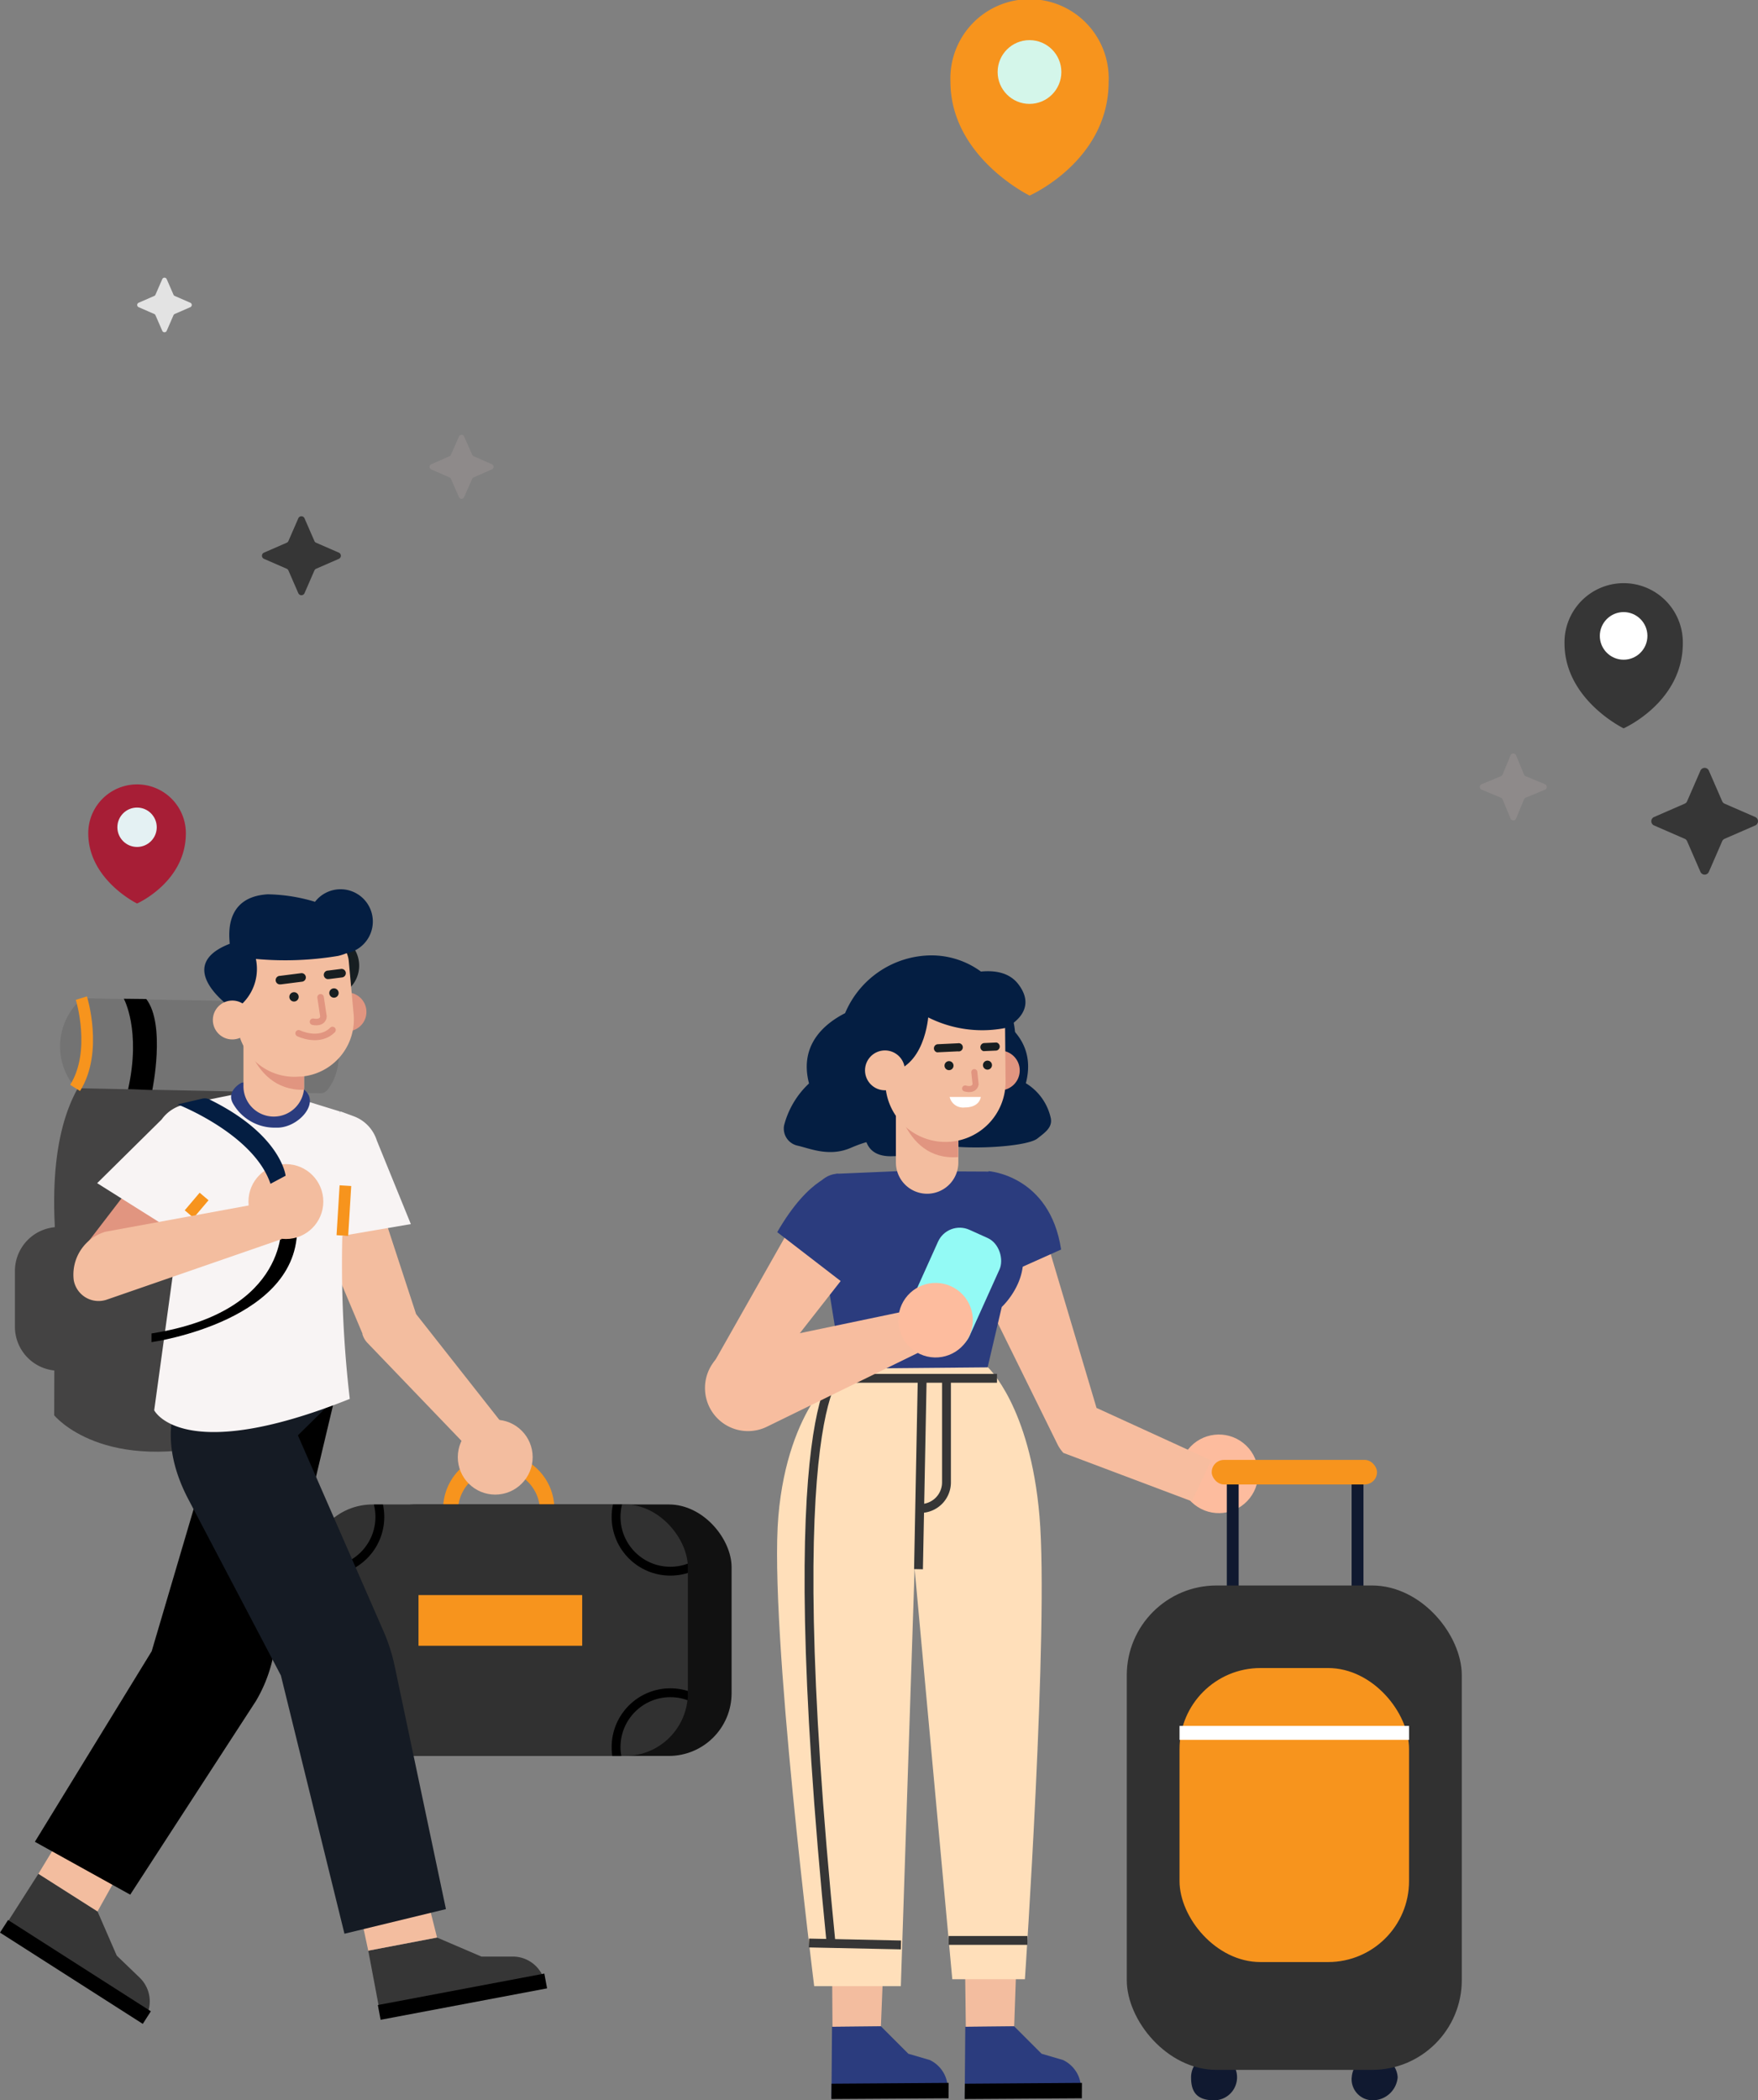 <svg xmlns="http://www.w3.org/2000/svg" xmlns:xlink="http://www.w3.org/1999/xlink" width="151.009" height="180.331" viewBox="0 0 151.009 180.331">
  <rect x="0" y="0" width="151.009" height="180.331" fill="#808080" stroke="none"/>
  <defs>
    <clipPath id="clip-path">
      <rect id="Rectangle_875" data-name="Rectangle 875" width="32.471" height="21.592" rx="5.39" fill="none"/>
    </clipPath>
  </defs>
  <g id="OBJECTS" transform="translate(0 0)">
    <g id="Group_552" data-name="Group 552">
      <ellipse id="Ellipse_314" data-name="Ellipse 314" cx="3.479" cy="3.479" rx="3.479" ry="3.479" transform="translate(82.299 140.529)" fill="#d4f6ea"/>
      <path id="Path_3136" data-name="Path 3136" d="M123.835,245.782l.395-11.232-4.65,3.042.1,8.232Z" transform="translate(-36.719 -71.806)" fill="#f3bd9f"/>
      <path id="Path_3137" data-name="Path 3137" d="M164.908,337.23l2.356,2.356,1.843.54a2.705,2.705,0,0,1,1.538,2.585v.6l-9.985.062.049-6.1Z" transform="translate(-77.793 -163.253)" fill="#2b3c7e"/>
      <path id="Path_3138" data-name="Path 3138" d="M119.58,259.156l10.068-.062.007-1.323-10.061.069-.014,1.317" transform="translate(-36.719 -78.936)"/>
      <path id="Path_3139" data-name="Path 3139" d="M160.205,255.494s3.645,3.312,4.456,12.812-1.254,39.754-1.254,39.754H157.17l-3.8-41.382-.6-11.288Z" transform="translate(-75.37 -138.123)" fill="#ffdfba"/>
      <path id="Path_3140" data-name="Path 3140" d="M157.405,256.94v8.932a2.245,2.245,0,0,1-2.245,2.245h0" transform="translate(-76.104 -138.599)" fill="none" stroke="#363636" stroke-miterlimit="10" stroke-width="0.76"/>
      <line id="Line_165" data-name="Line 165" x2="6.763" transform="translate(81.489 166.604)" fill="none" stroke="#363636" stroke-miterlimit="10" stroke-width="0.76"/>
      <path id="Path_3141" data-name="Path 3141" d="M107.333,245.9l.443-10.969-4.656,2.779.055,8.232Z" transform="translate(-31.665 -71.922)" fill="#f3bd9f"/>
      <path id="Path_3142" data-name="Path 3142" d="M142.943,255.595s-4.615,3.2-5.433,12.7,3.077,40.356,3.077,40.356h7.442l1.386-41.985.6-11.288Z" transform="translate(-70.649 -138.12)" fill="#ffdfba"/>
      <path id="Path_3143" data-name="Path 3143" d="M148.388,337.23l2.356,2.356,1.843.54a2.705,2.705,0,0,1,1.538,2.585v.6l-9.985.062.049-6.1Z" transform="translate(-72.72 -163.253)" fill="#2b3c7e"/>
      <path id="Path_3144" data-name="Path 3144" d="M103.06,259.156l10.068-.062.007-1.323-10.061.069-.014,1.317" transform="translate(-31.647 -78.936)"/>
      <line id="Line_166" data-name="Line 166" x1="14.711" transform="translate(70.928 118.341)" fill="none" stroke="#363636" stroke-miterlimit="10" stroke-width="0.76"/>
      <line id="Line_167" data-name="Line 167" x1="0.319" y2="16.388" transform="translate(78.897 118.341)" fill="none" stroke="#363636" stroke-miterlimit="10" stroke-width="0.76"/>
      <path id="Path_3145" data-name="Path 3145" d="M144.158,255.69s-5.661,2.023-.894,49.517" transform="translate(-71.864 -138.215)" fill="none" stroke="#363636" stroke-miterlimit="10" stroke-width="0.76"/>
      <line id="Line_168" data-name="Line 168" x2="7.906" y2="0.166" transform="translate(69.487 166.826)" fill="none" stroke="#363636" stroke-miterlimit="10" stroke-width="0.76"/>
      <ellipse id="Ellipse_324" data-name="Ellipse 324" cx="3.375" cy="3.375" rx="3.375" ry="3.375" transform="matrix(0.622, -0.783, 0.783, 0.622, 99.958, 127.086)" fill="#fdbc9e"/>
      <path id="Path_3146" data-name="Path 3146" d="M172.185,252.726l-4.158-13.956c-.076-.173-.256-.534-.256-.534h0c-1.885-3.666-4.255-3.291-4.255-3.291l-2.2,5.661,7.553,15.321a3.6,3.6,0,0,0,.464.658l11.038,4.158,1.663-3.513Z" transform="translate(-77.995 -131.842)" fill="#f7bd9f"/>
      <path id="Path_3147" data-name="Path 3147" d="M163.61,231.27s5.266.34,6.236,6.728l-5.543,2.481Z" transform="translate(-78.698 -130.716)" fill="#2b3c7e"/>
      <path id="Path_3148" data-name="Path 3148" d="M149.2,231.27l-5.19.222a2.12,2.12,0,0,0-1.892,2.876l2.238,13.859,12.535-.111,1.213-5.183s3.707-3.388.589-7.255L158,232a1.136,1.136,0,0,0-1.046-.693Z" transform="translate(-72.056 -130.716)" fill="#2b3c7e"/>
      <path id="Path_3149" data-name="Path 3149" d="M129.19,248.465a3.536,3.536,0,0,1,.388-.693l7.969-14.073a3.354,3.354,0,1,1,5.363,4.012L133.8,249.345Z" transform="translate(-68.129 -131.004)" fill="#f7bd9f"/>
      <path id="Path_3150" data-name="Path 3150" d="M131.4,251.385l16.582-3.465,1.227,2.869-15.432,7.539a3.693,3.693,0,0,1-5.308-3.111h0a3.693,3.693,0,0,1,2.931-3.832Z" transform="translate(-67.905 -135.829)" fill="#f7bd9f"/>
      <path id="Path_3151" data-name="Path 3151" d="M142.6,231.6s-2.356.111-5.183,5.01l6.3,4.851s6.617-3.465,2.959-8.814Z" transform="translate(-70.656 -130.818)" fill="#2b3c7e"/>
      <rect id="Rectangle_868" data-name="Rectangle 868" width="5.793" height="10.345" rx="2.04" transform="translate(81.412 104.752) rotate(24.25)" fill="#93faf5"/>
      <ellipse id="Ellipse_325" data-name="Ellipse 325" cx="3.201" cy="3.201" rx="3.201" ry="3.201" transform="translate(76.521 115.743) rotate(-76.9)" fill="#fdbc9e"/>
      <path id="Path_3152" data-name="Path 3152" d="M156.464,210.38s7.068,1.386,5.627,6.929a4.671,4.671,0,0,1,2.141,3c.159.8-.513,1.24-1.15,1.746-1.019.8-7.29,1.088-9.126.3-3.125-1.337,2.682,1.081-3.382,1.22s1.469-12.057,1.469-12.057Z" transform="translate(-73.971 -124.302)" fill="#041e42"/>
      <path id="Path_3153" data-name="Path 3153" d="M138.258,219.133a7.5,7.5,0,0,1,2.141-3.6c-.845-3.25,1.233-5.079,3.1-6.035a8.093,8.093,0,0,1,7.394-4.961,7.213,7.213,0,0,1,3.887,13.3c.437,1.795.09,3.16-2.037,3.118-6.063-.132-5.654-1.22-8.779.118-1.836.783-3.465.048-4.553-.2A1.5,1.5,0,0,1,138.258,219.133Z" transform="translate(-70.906 -122.509)" fill="#041e42"/>
      <path id="Path_3154" data-name="Path 3154" d="M152.13,227.906V222.73h5.363v5.176a2.682,2.682,0,0,1-2.682,2.682h0A2.682,2.682,0,0,1,152.13,227.906Z" transform="translate(-75.173 -128.094)" fill="#f3bd9f"/>
      <path id="Path_3155" data-name="Path 3155" d="M151.84,220.85s.6,6.4,5.543,6.015v-3.208Z" transform="translate(-75.084 -127.517)" fill="#e19580"/>
      <ellipse id="Ellipse_326" data-name="Ellipse 326" cx="1.712" cy="1.712" rx="1.712" ry="1.712" transform="translate(84.153 90.213) rotate(-0.573)" fill="#e19580"/>
      <path id="Path_3156" data-name="Path 3156" d="M156.009,222.273h0a5.162,5.162,0,0,1-5.211-5.114l-.049-5.606a1.337,1.337,0,0,1,1.324-1.351l6.6-.062a2.384,2.384,0,0,1,2.411,2.363l.042,4.553a5.162,5.162,0,0,1-5.121,5.218Z" transform="translate(-74.749 -124.228)" fill="#f3bd9f"/>
      <ellipse id="Ellipse_327" data-name="Ellipse 327" cx="0.388" cy="0.388" rx="0.388" ry="0.388" transform="translate(81.105 91.856) rotate(-86.09)" fill="#171e21"/>
      <ellipse id="Ellipse_328" data-name="Ellipse 328" cx="0.388" cy="0.388" rx="0.388" ry="0.388" transform="translate(84.408 91.812) rotate(-86.09)" fill="#171e21"/>
      <path id="Path_3157" data-name="Path 3157" d="M161.5,219l.111,1.046s-.062.582-.9.36" transform="translate(-77.808 -126.949)" fill="none" stroke="#e19580" stroke-linecap="round" stroke-linejoin="round" stroke-width="0.52"/>
      <path id="Path_3158" data-name="Path 3158" d="M157.084,216.2h.069l1.753-.083a.353.353,0,1,0,0-.693l-1.753.083a.353.353,0,0,0-.042.693Z" transform="translate(-76.621 -125.849)" fill="#171e21"/>
      <path id="Path_3159" data-name="Path 3159" d="M162.844,216.071h.069l1.067-.048a.353.353,0,0,0,0-.693l-1.067.049a.353.353,0,0,0-.042.693Z" transform="translate(-78.39 -125.822)" fill="#171e21"/>
      <path id="Path_3160" data-name="Path 3160" d="M158.79,222.08h2.675s-.069.9-1.386.9A1.183,1.183,0,0,1,158.79,222.08Z" transform="translate(-77.218 -127.894)" fill="#fff"/>
      <path id="Path_3161" data-name="Path 3161" d="M154.379,211.61s-.146,4.241-3.007,5.079c-1.871.547-.741-3.666-.741-3.666Z" transform="translate(-74.609 -124.679)" fill="#041e42"/>
      <ellipse id="Ellipse_329" data-name="Ellipse 329" cx="1.712" cy="1.712" rx="1.712" ry="1.712" transform="matrix(1, -0.009, 0.009, 1, 74.288, 90.204)" fill="#f3bd9f"/>
      <path id="Path_3162" data-name="Path 3162" d="M150.82,220.41" transform="translate(-74.771 -127.382)" fill="#041e42"/>
      <path id="Path_3163" data-name="Path 3163" d="M166.92,212.83" transform="translate(-79.715 -125.054)" fill="#041e42"/>
      <path id="Path_3164" data-name="Path 3164" d="M155.266,207.587s4.851-2.453,6.756,0-1.123,3.79-1.123,3.79a10.338,10.338,0,0,1-6.791-1.012l-3.645,1.621S148.344,208,155.266,207.587Z" transform="translate(-74.568 -123.109)" fill="#041e42"/>
      <path id="Path_3165" data-name="Path 3165" d="M204.888,281.421H193.15V268.2h11.738Zm-10.72-1.019h9.7V269.226h-9.7Z" transform="translate(-87.769 -142.056)" fill="#101930"/>
      <rect id="Rectangle_869" data-name="Rectangle 869" width="14.198" height="2.107" rx="1.053" transform="translate(104.085 125.347)" fill="#f7941d"/>
      <path id="Path_3166" data-name="Path 3166" d="M208.627,342.727A1.809,1.809,0,0,0,210.4,344.7a2.155,2.155,0,0,0,2.176-1.975,1.975,1.975,0,0,0-3.943,0Z" transform="translate(-92.519 -164.371)" fill="#101930"/>
      <path id="Path_3167" data-name="Path 3167" d="M188.72,342.675c0,1.088.346,1.975,1.975,1.975a1.975,1.975,0,1,0-1.975-1.975Z" transform="translate(-86.409 -164.319)" fill="#101930"/>
      <rect id="Rectangle_870" data-name="Rectangle 870" width="28.777" height="41.59" rx="7.71" transform="translate(96.788 136.129)" fill="#313131"/>
      <rect id="Rectangle_871" data-name="Rectangle 871" width="19.714" height="25.244" rx="6.95" transform="translate(101.32 143.217)" fill="#f7941d"/>
      <rect id="Rectangle_872" data-name="Rectangle 872" width="19.714" height="1.199" transform="translate(101.32 148.186)" fill="#fff"/>
      <path id="Path_3168" data-name="Path 3168" d="M65.146,214.49l-8.953.277s-9.181-.409-8.357,16.014l-.049,16.3s4.206,5.2,15.168,2.19Z" transform="translate(-43.132 -125.564)" fill="#444343"/>
      <path id="Path_3169" data-name="Path 3169" d="M46.69,250.534h0a3.776,3.776,0,0,1-3.77-3.77v-4.8a3.776,3.776,0,0,1,3.77-3.77h0a3.776,3.776,0,0,1,3.77,3.77v4.8A3.776,3.776,0,0,1,46.69,250.534Z" transform="translate(-41.638 -132.844)" fill="#444343"/>
      <path id="Path_3170" data-name="Path 3170" d="M71.753,210.747c.478,1.31,1.483,4.8-.277,6.985a.776.776,0,0,1-.631.277l-20.608-.43a.8.8,0,0,1-.651-.353,5.44,5.44,0,0,1,.561-7.123.811.811,0,0,1,.6-.243l20.3.367a.8.8,0,0,1,.714.52Z" transform="translate(-43.356 -124.142)" fill="#737373"/>
      <path id="Path_3171" data-name="Path 3171" d="M50.92,209.83s1.427,4.573-.54,7.712" transform="translate(-43.929 -124.133)" fill="none" stroke="#f7941d" stroke-miterlimit="10" stroke-width="1"/>
      <path id="Path_3172" data-name="Path 3172" d="M71.33,210.194s1.531,2.578.4,7.657l.887,2.079,1.046-1.954s1.261-5.606-.43-7.8Z" transform="translate(-50.362 -124.24)" fill="#393938"/>
      <path id="Path_3173" data-name="Path 3173" d="M56.42,209.91s1.5,2.689.367,7.768l2.079.069s1.171-5.634-.52-7.816Z" transform="translate(-45.784 -124.157)"/>
      <path id="Path_3174" data-name="Path 3174" d="M105.569,271.023h-1.254a3.52,3.52,0,0,0-7.033,0H96a4.778,4.778,0,0,1,9.556,0Z" transform="translate(-57.937 -141.456)" fill="#f7941d"/>
      <rect id="Rectangle_873" data-name="Rectangle 873" width="32.471" height="21.592" rx="5.39" transform="translate(30.371 129.172)" fill="#111"/>
      <rect id="Rectangle_874" data-name="Rectangle 874" width="32.471" height="21.592" rx="5.39" transform="translate(26.615 129.172)" fill="#313131"/>
      <g id="Group_551" data-name="Group 551" transform="translate(26.622 129.179)" clip-path="url(#clip-path)">
        <ellipse id="Ellipse_330" data-name="Ellipse 330" cx="4.663" cy="4.663" rx="4.663" ry="4.663" transform="translate(-3.319 -3.603)" fill="none" stroke="#000" stroke-miterlimit="10" stroke-width="0.76"/>
        <ellipse id="Ellipse_331" data-name="Ellipse 331" cx="4.663" cy="4.663" rx="4.663" ry="4.663" transform="translate(26.297 -3.603)" fill="none" stroke="#000" stroke-miterlimit="10" stroke-width="0.76"/>
        <ellipse id="Ellipse_332" data-name="Ellipse 332" cx="4.663" cy="4.663" rx="4.663" ry="4.663" transform="translate(-3.319 16.159)" fill="none" stroke="#8e4425" stroke-miterlimit="10" stroke-width="0.79"/>
        <ellipse id="Ellipse_333" data-name="Ellipse 333" cx="4.663" cy="4.663" rx="4.663" ry="4.663" transform="translate(26.297 16.159)" fill="none" stroke="#000" stroke-miterlimit="10" stroke-width="0.76"/>
      </g>
      <rect id="Rectangle_876" data-name="Rectangle 876" width="14.06" height="4.352" transform="translate(35.949 136.953)" fill="#f7941d"/>
      <path id="Path_3175" data-name="Path 3175" d="M49.494,321.569l1.649,3.79,1.968,1.892a2.827,2.827,0,0,1,.547,3.347l-.27.52L41.22,323.336l3.194-5Z" transform="translate(-41.116 -157.453)" fill="#363636"/>
      <path id="Path_3176" data-name="Path 3176" d="M0,238.671l12.265,7.837.693-1.081L.693,237.59,0,238.671" transform="translate(0 -72.739)"/>
      <path id="Path_3177" data-name="Path 3177" d="M4.76,229.4l3.368-5.557,4.906,3.063-3.194,5.724Z" transform="translate(-1.462 -68.517)" fill="#f3bd9f"/>
      <path id="Path_3178" data-name="Path 3178" d="M71.142,259.46l-5.37,22.548a12.472,12.472,0,0,1-1.386,3.409l-10.8,16.63-8.19-4.539,10.034-16.36,6.056-20.518Z" transform="translate(-42.4 -139.373)"/>
      <path id="Path_3179" data-name="Path 3179" d="M92.638,326.24l3.8,1.628h2.73a2.827,2.827,0,0,1,2.689,2.079l.159.568L87.822,333.19l-1.1-5.828Z" transform="translate(-55.088 -159.879)" fill="#363636"/>
      <path id="Path_3180" data-name="Path 3180" d="M47.076,248.2l14.3-2.7-.236-1.268-14.3,2.7.236,1.261" transform="translate(-14.383 -74.781)"/>
      <path id="Path_3181" data-name="Path 3181" d="M45.048,238.074l-1.358-6.361,5.668-1.123,1.6,6.354Z" transform="translate(-13.416 -70.59)" fill="#f3bd9f"/>
      <path id="Path_3182" data-name="Path 3182" d="M62.767,259.837s-1.663,3.139.922,8.149l8.01,15.245,5.46,22.174,8.717-2.113-4.4-20.85a15.4,15.4,0,0,0-.97-3.028l-7.345-16.8,3.187-3.139Z" transform="translate(-47.571 -139.376)" fill="#151b24"/>
      <path id="Path_3183" data-name="Path 3183" d="M78.39,232.729l5.273,12.514v.062a1.878,1.878,0,0,0,.388.693l10.124,10.539,2.585-2.19-8.8-11.177.409.693-4.1-12.514Z" transform="translate(-52.53 -130.741)" fill="#f3bd9f"/>
      <path id="Path_3184" data-name="Path 3184" d="M82.617,223.87l1.136.416a3.264,3.264,0,0,1,1.982,2.079l2.924,7.179-7.539,1.289Z" transform="translate(-53.368 -128.444)" fill="#f8f4f4"/>
      <ellipse id="Ellipse_334" data-name="Ellipse 334" cx="3.215" cy="3.215" rx="3.215" ry="3.215" transform="translate(39.324 121.896)" fill="#f3bd9f"/>
      <path id="Path_3185" data-name="Path 3185" d="M10.43,151.474l4.74-6.174,5.266,2.231-4.954,5.682Z" transform="translate(-3.203 -44.4)" fill="#e19580"/>
      <path id="Path_3186" data-name="Path 3186" d="M67.512,221l-6.853,1.386a3.257,3.257,0,0,0-2,1.289l-5.543,5.474,6.978,4.386-2.079,15.113s2.363,4.8,16.8-.977a99.983,99.983,0,0,1-.409-18.779L73.991,223Z" transform="translate(-44.77 -127.563)" fill="#f8f4f4"/>
      <line id="Line_169" data-name="Line 169" y1="1.511" x2="1.282" transform="translate(16.249 102.729)" fill="none" stroke="#f7941d" stroke-miterlimit="10" stroke-width="1"/>
      <line id="Line_170" data-name="Line 170" y1="4.282" x2="0.263" transform="translate(29.408 101.801)" fill="none" stroke="#f7941d" stroke-miterlimit="10" stroke-width="1"/>
      <path id="Path_3187" data-name="Path 3187" d="M71,237.481s.873,7.747-11.149,9.625v.748s13.235-1.843,12.473-10.394Z" transform="translate(-46.837 -132.617)"/>
      <ellipse id="Ellipse_335" data-name="Ellipse 335" cx="3.215" cy="3.215" rx="3.215" ry="3.215" transform="translate(21.342 99.951)" fill="#f3bd9f"/>
      <path id="Path_3188" data-name="Path 3188" d="M67.2,235,52.92,237.619a3.839,3.839,0,0,0-2.723,4.158h0A2.169,2.169,0,0,0,53,243.461l15.064-5.211Z" transform="translate(-43.863 -131.862)" fill="#f3bd9f"/>
      <path id="Path_3189" data-name="Path 3189" d="M63.09,222.77s6.534,2.536,7.976,6.818l1.3-.693s-.374-3.541-6.569-6.562a.9.9,0,0,0-.568-.062Z" transform="translate(-47.832 -127.947)" fill="#041e42"/>
      <path id="Path_3190" data-name="Path 3190" d="M70.607,220.237s-1.386.693-.693,1.836a4.1,4.1,0,0,0,3.645,2.016c1.961.1,4.067-2.328,2.21-3.409S70.607,220.237,70.607,220.237Z" transform="translate(-49.868 -127.271)" fill="#2b3c7e"/>
      <path id="Path_3191" data-name="Path 3191" d="M71.25,217.985V211.79h5.211v6.195a2.605,2.605,0,0,1-2.612,2.619h0a2.605,2.605,0,0,1-2.6-2.619Z" transform="translate(-50.337 -124.735)" fill="#f3bd9f"/>
      <path id="Path_3192" data-name="Path 3192" d="M71,212.35s.547,6.236,5.363,6.126v-3.118Z" transform="translate(-50.261 -124.907)" fill="#e19580"/>
      <ellipse id="Ellipse_336" data-name="Ellipse 336" cx="1.67" cy="1.67" rx="1.67" ry="1.67" transform="translate(27.994 85.367) rotate(-5.143)" fill="#e19580"/>
      <path id="Path_3193" data-name="Path 3193" d="M83.289,202.76a2.7,2.7,0,0,1-.915,4.469l-.748-.222s-1.7-2.917-.277-4.788Z" transform="translate(-53.264 -121.796)" fill="#171e21"/>
      <path id="Path_3194" data-name="Path 3194" d="M75.783,214.24H75.6a4.927,4.927,0,0,1-5.349-4.456l-.506-5.543a1.275,1.275,0,0,1,1.157-1.386l6.458-.589a2.28,2.28,0,0,1,2.474,2.079l.416,4.539a4.927,4.927,0,0,1-4.469,5.356Z" transform="translate(-49.874 -121.807)" fill="#f3bd9f"/>
      <ellipse id="Ellipse_337" data-name="Ellipse 337" cx="0.402" cy="0.402" rx="0.402" ry="0.402" transform="matrix(1, -0.014, 0.014, 1, 24.848, 85.194)" fill="#171e21"/>
      <ellipse id="Ellipse_338" data-name="Ellipse 338" cx="0.402" cy="0.402" rx="0.402" ry="0.402" transform="matrix(1, -0.014, 0.014, 1, 28.28, 84.863)" fill="#171e21"/>
      <path id="Path_3195" data-name="Path 3195" d="M80.521,209.73l.249,1.649s0,.61-.9.45" transform="translate(-52.984 -124.102)" fill="none" stroke="#e19580" stroke-linecap="round" stroke-linejoin="round" stroke-width="0.56"/>
      <path id="Path_3196" data-name="Path 3196" d="M78.09,214.064s1.753.866,2.91-.284" transform="translate(-52.438 -125.346)" fill="none" stroke="#e19580" stroke-linecap="round" stroke-linejoin="round" stroke-width="0.56"/>
      <path id="Path_3197" data-name="Path 3197" d="M75.645,207.7h.076l1.8-.229a.367.367,0,1,0-.1-.728l-1.809.229a.367.367,0,1,0,0,.734Z" transform="translate(-51.566 -123.185)" fill="#171e21"/>
      <path id="Path_3198" data-name="Path 3198" d="M81.591,207.083h.076l1.1-.139a.367.367,0,1,0-.09-.728l-1.1.139a.367.367,0,1,0,0,.735Z" transform="translate(-53.396 -123.022)" fill="#171e21"/>
      <path id="Path_3199" data-name="Path 3199" d="M68.581,201.025c-.049-.693-.485-4.019,3.257-4.248a14.662,14.662,0,0,1,4.068.644,2.772,2.772,0,1,1,2.689,4.421,5.051,5.051,0,0,1-.693.222,27.607,27.607,0,0,1-7.075.263,4.158,4.158,0,0,1-1.538,4.158l-.693-.049S63.655,202.938,68.581,201.025Z" transform="translate(-48.847 -119.992)" fill="#041e42"/>
      <ellipse id="Ellipse_339" data-name="Ellipse 339" cx="1.67" cy="1.67" rx="1.67" ry="1.67" transform="translate(18.141 86.063) rotate(-5.143)" fill="#f3bd9f"/>
      <path id="Path_3200" data-name="Path 3200" d="M172.477,93.172a6.8,6.8,0,1,0-13.588,0c0,6.465,6.8,9.777,6.8,9.777S172.477,99.969,172.477,93.172Z" transform="translate(-77.247 -86.157)" fill="#f7941d"/>
      <ellipse id="Ellipse_340" data-name="Ellipse 340" cx="2.737" cy="2.737" rx="2.737" ry="2.737" transform="translate(85.695 3.446)" fill="#d4f6ea"/>
      <path id="Path_3201" data-name="Path 3201" d="M245.175,163.6a5.083,5.083,0,1,0-10.165,0c0,4.851,5.079,7.31,5.079,7.31S245.175,168.677,245.175,163.6Z" transform="translate(-100.623 -108.376)" fill="#363636"/>
      <ellipse id="Ellipse_341" data-name="Ellipse 341" cx="2.044" cy="2.044" rx="2.044" ry="2.044" transform="translate(137.422 52.554)" fill="#fff"/>
      <path id="Path_3202" data-name="Path 3202" d="M60.394,187.542a4.192,4.192,0,1,0-8.384,0c0,3.991,4.192,6.035,4.192,6.035S60.394,191.734,60.394,187.542Z" transform="translate(-44.429 -116.002)" fill="#a71e36"/>
      <ellipse id="Ellipse_342" data-name="Ellipse 342" cx="1.691" cy="1.691" rx="1.691" ry="1.691" transform="translate(10.082 69.337)" fill="#e4f1f3"/>
      <path id="Path_3205" data-name="Path 3205" d="M60.606,120.678l.589,1.351a.208.208,0,0,0,.1.1l1.351.589a.208.208,0,0,1,0,.374l-1.351.589a.208.208,0,0,0-.1.1l-.589,1.351a.208.208,0,0,1-.374,0l-.589-1.351a.208.208,0,0,0-.1-.1l-1.351-.589a.208.208,0,0,1,0-.374l1.351-.589a.208.208,0,0,0,.1-.1l.589-1.351a.208.208,0,0,1,.374,0Z" transform="translate(-46.29 -96.721)" fill="#e3e3e3"/>
      <path id="Path_3206" data-name="Path 3206" d="M250.718,181.543l1.143,2.626a.4.4,0,0,0,.208.208l2.626,1.143a.395.395,0,0,1,0,.728l-2.626,1.143a.4.4,0,0,0-.208.208l-1.143,2.626a.395.395,0,0,1-.728,0l-1.143-2.626a.4.4,0,0,0-.208-.208l-2.626-1.143a.395.395,0,0,1,0-.728l2.626-1.143a.4.4,0,0,0,.208-.208l1.143-2.626a.395.395,0,0,1,.728,0Z" transform="translate(-103.928 -115.373)" fill="#363636"/>
      <path id="Path_3207" data-name="Path 3207" d="M227.623,179.665l.693,1.67a.257.257,0,0,0,.132.132l1.67.693a.256.256,0,0,1,0,.464l-1.67.693a.256.256,0,0,0-.132.132l-.693,1.67a.256.256,0,0,1-.464,0l-.693-1.67a.257.257,0,0,0-.132-.132l-1.67-.693a.256.256,0,0,1,0-.464l1.67-.693a.257.257,0,0,0,.132-.132l.693-1.67a.256.256,0,0,1,.464,0Z" transform="translate(-97.401 -114.825)" fill="#8e8a8a"/>
      <path id="Path_3208" data-name="Path 3208" d="M77.2,150.309l.845,1.94a.291.291,0,0,0,.152.152l1.94.845a.291.291,0,0,1,0,.54l-1.94.845a.291.291,0,0,0-.152.152l-.845,1.94a.291.291,0,0,1-.54,0l-.845-1.94a.291.291,0,0,0-.152-.152l-1.94-.845a.291.291,0,0,1,0-.54l1.94-.845a.291.291,0,0,0,.152-.152l.845-1.94a.291.291,0,0,1,.54,0Z" transform="translate(-51.039 -105.8)" fill="#363636"/>
      <path id="Path_3209" data-name="Path 3209" d="M97.287,140.169l.693,1.573a.236.236,0,0,0,.125.125l1.573.693a.243.243,0,0,1,0,.437l-1.573.693a.236.236,0,0,0-.125.125l-.693,1.573a.243.243,0,0,1-.437,0l-.693-1.573a.236.236,0,0,0-.125-.125L94.459,143a.243.243,0,0,1,0-.437l1.573-.693a.236.236,0,0,0,.125-.125l.693-1.573a.243.243,0,0,1,.437,0Z" transform="translate(-57.422 -102.7)" fill="#8e8a8a"/>
    </g>
  </g>
</svg>
